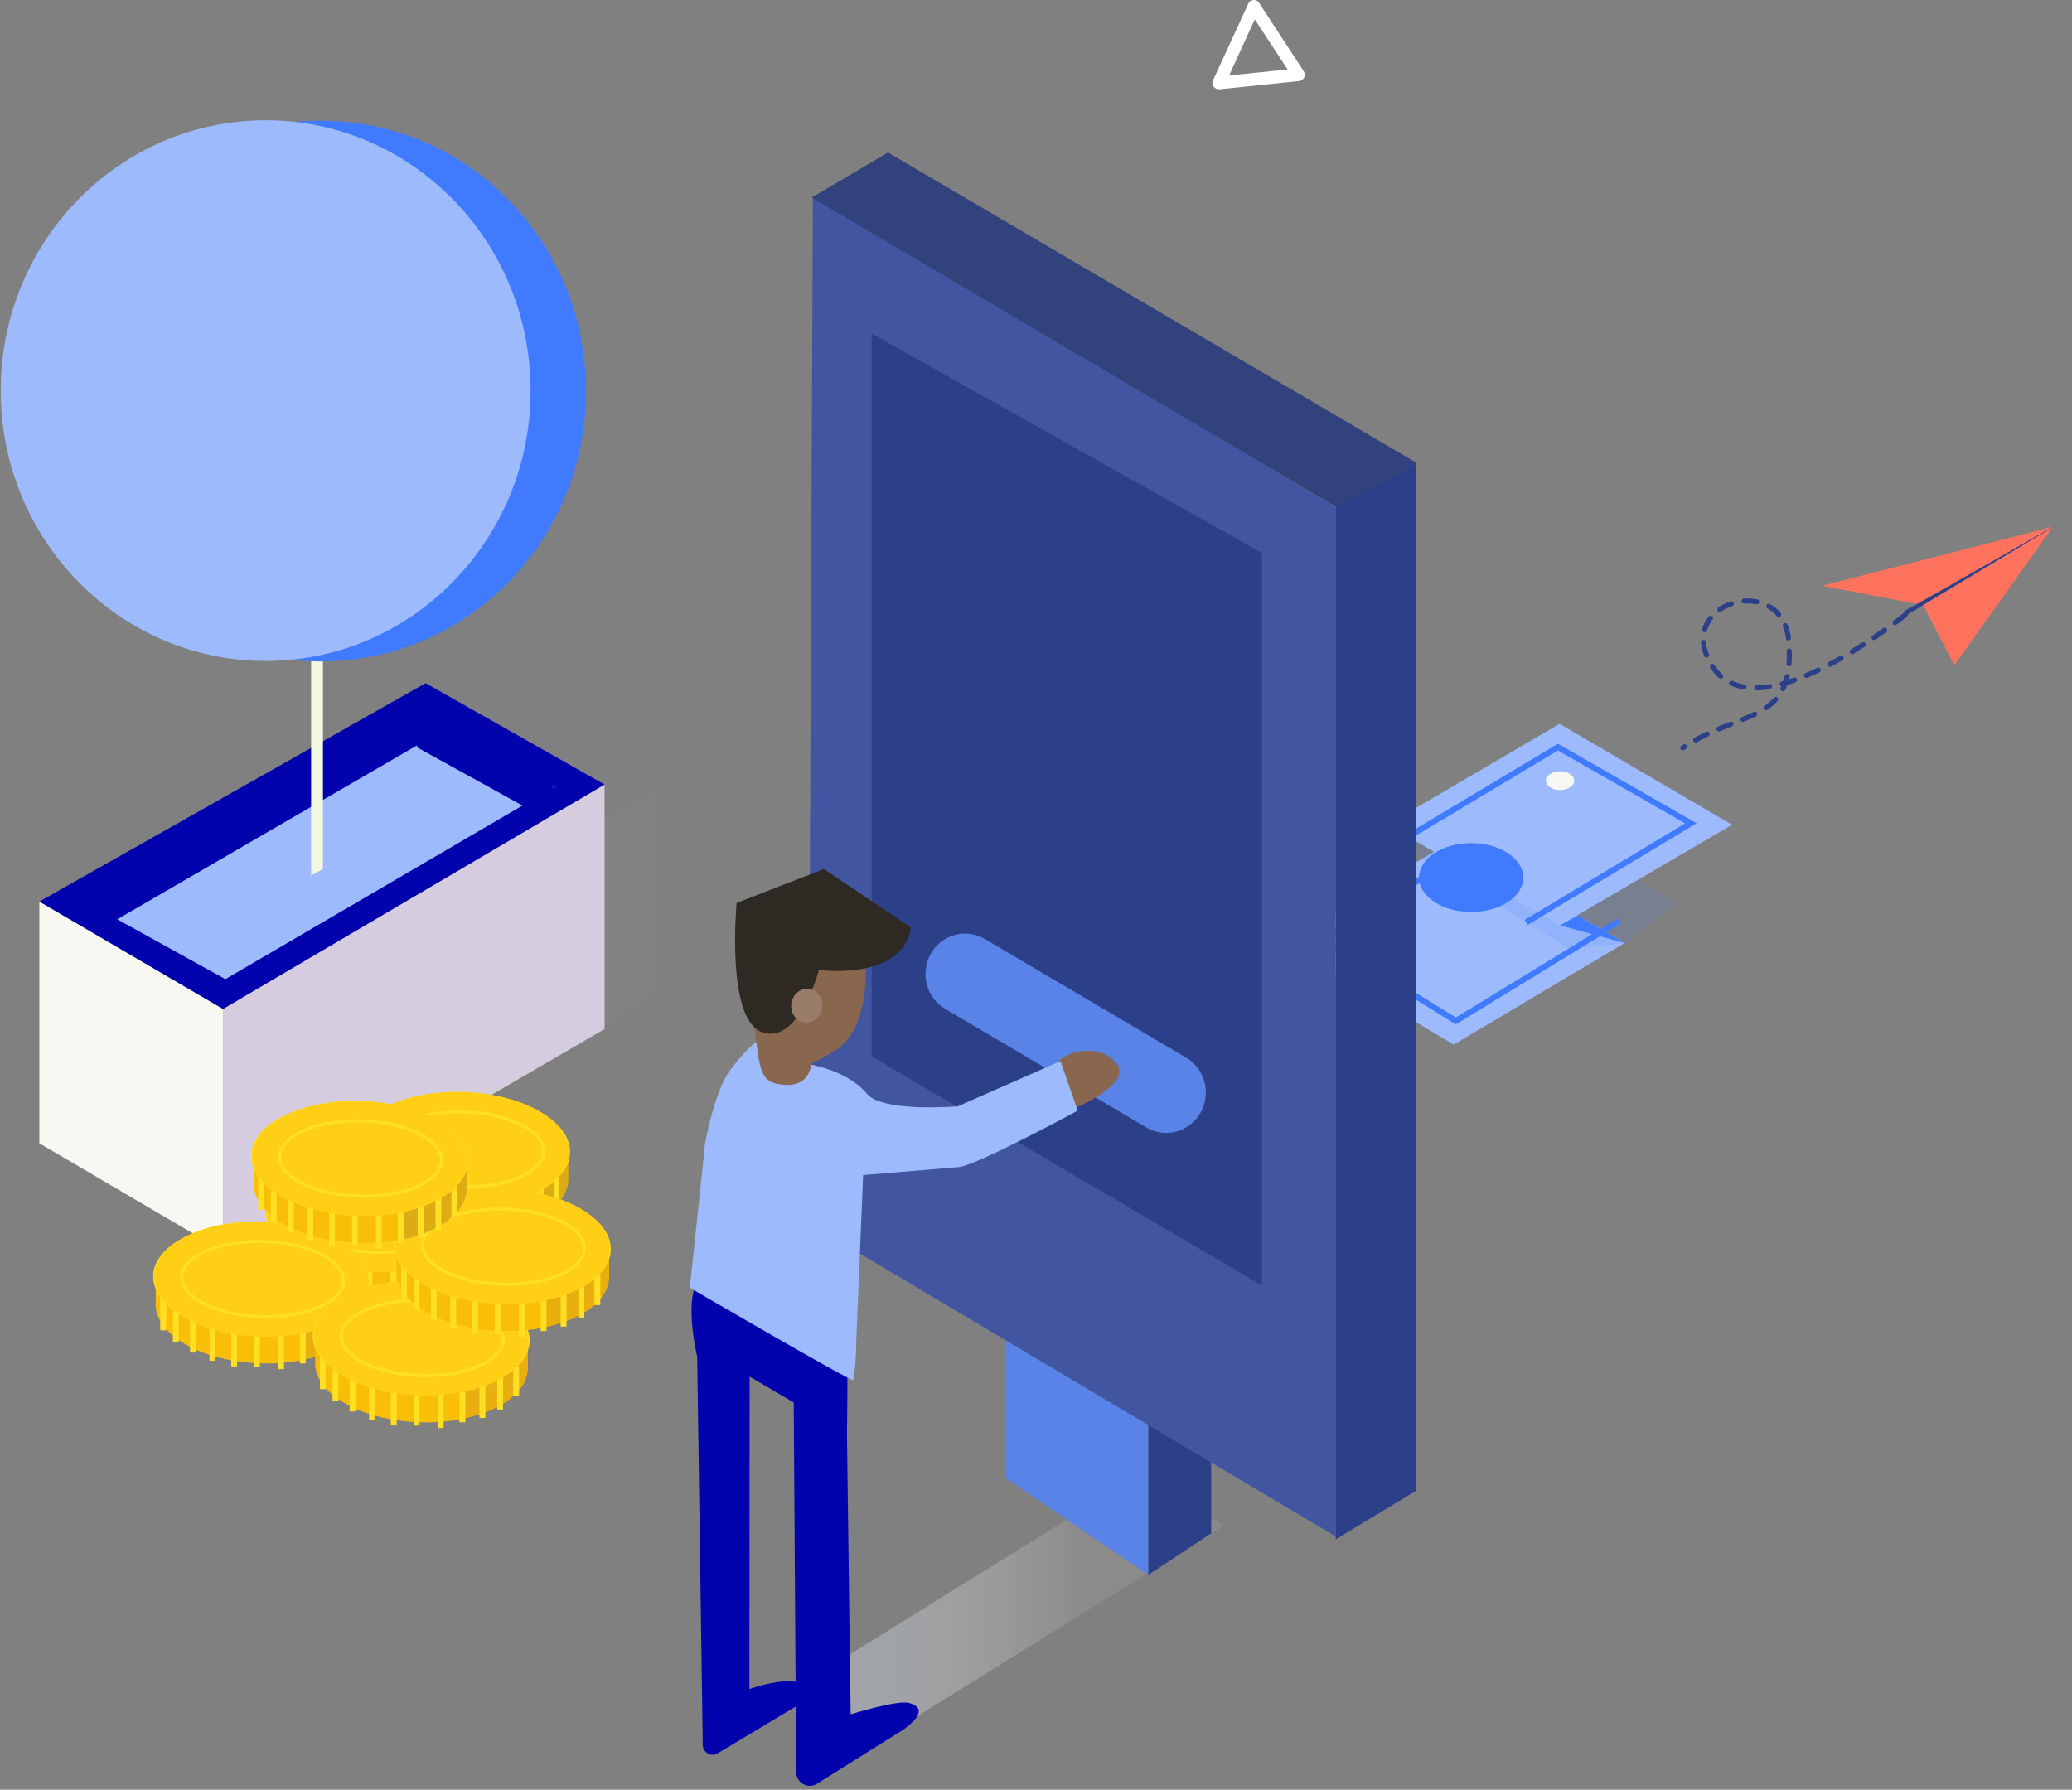 <svg width="191" height="165" viewBox="0 0 191 165" fill="none" xmlns="http://www.w3.org/2000/svg">
<rect x="0" y="0" width="191" height="165" fill="#808080" stroke="none"/>
<path opacity="0.4" d="M98.736 50.491C88.614 50.269 74.548 56.316 69.806 64.566C69.154 65.68 68.645 66.873 68.291 68.118L37.308 85.639L54.24 95.54L80.818 79.905C87.755 79.416 102.013 73.123 106.461 65.377C111.206 57.119 108.859 50.713 98.736 50.49V50.491Z" fill="url(#paint0_linear)"/>
<path d="M20.56 93.017L55.731 72.327V94.871L20.56 115.339V93.017Z" fill="#D5CDDF"/>
<path d="M3.626 105.402L20.558 115.339V93.017L3.627 83.115L3.626 105.402Z" fill="#F8F7F2"/>
<path d="M55.731 72.327L39.233 62.983L3.626 83.115L20.558 93.016L55.731 72.327Z" fill="#0303AD"/>
<path d="M7.914 83.153L39.451 65.875L51.225 72.475L20.776 90.272L7.914 83.153Z" fill="#9DBAFC"/>
<path d="M38.569 65.229L38.708 68.562L9.242 85.661L6.632 82.474L38.569 65.229Z" fill="#0303AD"/>
<path d="M49.123 74.797L38.445 68.9V64.896L52.124 71.236L49.123 74.797Z" fill="#0303AD"/>
<path d="M29.771 80.113L28.681 80.706V50.82H29.771V80.113Z" fill="#F4F8E3"/>
<path d="M29.602 60.976C43.09 60.976 54.024 49.817 54.024 36.053C54.024 22.288 43.09 11.13 29.602 11.13C16.114 11.13 5.18 22.288 5.18 36.053C5.18 49.817 16.114 60.976 29.602 60.976Z" fill="#407BFF"/>
<path d="M24.488 60.935C37.976 60.935 48.911 49.777 48.911 36.012C48.911 22.248 37.976 11.089 24.488 11.089C11 11.089 0.066 22.248 0.066 36.012C0.066 49.777 11 60.935 24.488 60.935Z" fill="#9DBAFC"/>
<path d="M24.698 111.698V111.63C24.709 111.375 24.754 111.122 24.83 110.878C24.892 110.678 24.973 110.484 25.073 110.3C25.241 109.988 25.447 109.699 25.688 109.442C25.996 109.114 26.34 108.824 26.713 108.577C27.032 108.36 27.366 108.168 27.713 108.001L27.835 107.945C27.916 107.906 27.996 107.867 28.078 107.83L28.229 107.767L28.457 107.672L28.625 107.609C28.698 107.581 28.772 107.553 28.848 107.526L29.026 107.466C29.086 107.446 29.173 107.415 29.249 107.392L29.437 107.336L29.661 107.268L29.858 107.217L30.083 107.157L30.285 107.111L30.512 107.059L30.721 107.016C30.798 107.002 30.872 106.986 30.95 106.973L31.162 106.935C31.24 106.923 31.317 106.908 31.395 106.897C31.472 106.887 31.539 106.876 31.611 106.865L31.846 106.833L32.065 106.808L32.301 106.782L32.522 106.762C32.602 106.762 32.681 106.747 32.761 106.742L32.984 106.727L33.224 106.714L33.448 106.705L33.69 106.697H34.632L34.877 106.708L35.106 106.717C35.19 106.717 35.271 106.728 35.354 106.734L35.581 106.75L35.827 106.773L36.054 106.794L36.298 106.822C36.373 106.832 36.45 106.839 36.524 106.851L36.766 106.885L36.989 106.919C37.07 106.931 37.15 106.945 37.231 106.96C37.311 106.975 37.378 106.984 37.452 107L37.689 107.048C37.768 107.063 37.835 107.075 37.908 107.091L38.144 107.147L38.356 107.196L38.59 107.258L38.798 107.313L39.029 107.382L39.231 107.442C39.309 107.467 39.385 107.492 39.462 107.52L39.656 107.584C39.732 107.61 39.809 107.64 39.887 107.668L40.069 107.737C40.149 107.767 40.228 107.801 40.306 107.833L40.473 107.901L40.736 108.019C40.779 108.039 40.824 108.058 40.867 108.08C40.989 108.137 41.11 108.199 41.23 108.261L41.245 108.269C42.005 108.651 42.694 109.163 43.284 109.781C43.681 110.199 43.985 110.7 44.173 111.249C44.281 111.574 44.33 111.916 44.319 112.258V114.749C44.319 114.94 44.299 115.131 44.26 115.318C44.03 116.402 43.168 117.441 41.664 118.267C41.549 118.329 41.432 118.39 41.312 118.448L41.201 118.5C41.117 118.54 41.032 118.581 40.939 118.619C40.893 118.64 40.845 118.658 40.797 118.679C40.718 118.713 40.641 118.745 40.562 118.776L40.399 118.838L40.171 118.924L39.997 118.981C39.923 119.007 39.846 119.034 39.768 119.059L39.586 119.113L39.357 119.18C39.294 119.198 39.226 119.215 39.166 119.231C39.105 119.247 39.013 119.272 38.936 119.291L38.737 119.338L38.506 119.39L38.302 119.432L38.067 119.477L37.86 119.514L37.624 119.552L37.411 119.583C37.332 119.595 37.253 119.607 37.173 119.615L36.957 119.641L36.717 119.668L36.499 119.687C36.419 119.695 36.337 119.701 36.258 119.707L36.037 119.721L35.794 119.735L35.572 119.744H34.387L34.141 119.735L33.911 119.725L33.665 119.707C33.59 119.707 33.513 119.703 33.438 119.692C33.355 119.692 33.275 119.679 33.193 119.67L32.964 119.649L32.72 119.62L32.494 119.593L32.252 119.558L32.029 119.524L31.788 119.483L31.568 119.444L31.328 119.396L31.113 119.352C31.032 119.334 30.953 119.314 30.873 119.296L30.663 119.246C30.583 119.227 30.504 119.205 30.426 119.184L30.22 119.129C30.141 119.108 30.063 119.084 29.984 119.06L29.787 119L29.55 118.923L29.363 118.86C29.283 118.831 29.204 118.8 29.126 118.771L28.949 118.706C28.864 118.673 28.784 118.639 28.701 118.605C28.65 118.583 28.597 118.564 28.546 118.54C28.457 118.502 28.369 118.462 28.282 118.419L28.159 118.364C28.032 118.303 27.906 118.24 27.782 118.173C26.184 117.333 25.204 116.282 24.854 115.193C24.773 114.948 24.725 114.693 24.71 114.436V111.696L24.698 111.698V111.698Z" fill="#F8BE09"/>
<g style="mix-blend-mode:multiply">
<path d="M29.944 116.515V119.506M36.268 117.161V120.283V117.161ZM34.056 117.269V120.055V117.269ZM31.946 116.983V120.032V116.983Z" stroke="#FFDF24" stroke-width="0.542"/>
</g>
<g style="mix-blend-mode:multiply">
<path d="M28.151 115.312V118.754V115.312ZM26.57 114.945V117.821V114.945ZM25.41 113.192V116.702V113.192Z" fill="#FFCF15"/>
</g>
<path opacity="0.15" d="M38.32 115.054C38.888 114.701 39.339 114.22 39.82 113.756C40.378 113.22 40.983 112.727 41.571 112.223C41.868 111.97 42.172 111.723 42.474 111.476C42.752 111.688 43.013 111.923 43.254 112.177H44.386V114.724C44.386 114.922 44.366 115.119 44.324 115.312C44.088 116.426 43.2 117.498 41.651 118.344C41.533 118.407 41.412 118.469 41.288 118.531L41.175 118.583C41.089 118.626 41.001 118.666 40.913 118.705L40.766 118.767C40.685 118.801 40.605 118.836 40.523 118.869L40.356 118.932C40.278 118.962 40.199 118.991 40.121 119.019C40.061 119.041 40.003 119.059 39.942 119.079C39.882 119.099 39.787 119.133 39.707 119.159L39.52 119.215L39.282 119.284L39.086 119.336L38.849 119.398L38.645 119.445L38.407 119.501L38.305 119.52V115.064C38.31 115.061 38.315 115.058 38.32 115.054Z" fill="#FFCF15"/>
<g style="mix-blend-mode:multiply">
<path d="M38.274 116.946V119.759V116.946ZM40.119 115.837V119.347V115.837ZM41.754 115.039V118.573V115.039ZM43.229 114.604V117.365V114.604Z" fill="#FFCF15"/>
</g>
<path d="M44.47 112.283C44.557 109.375 40.153 106.88 34.633 106.71C29.114 106.54 24.569 108.76 24.481 111.667C24.394 114.575 28.798 117.07 34.318 117.24C39.837 117.41 44.383 115.191 44.47 112.283Z" fill="#FFDF24"/>
<path d="M34.062 106.671C31.565 106.671 29.096 107.17 27.256 108.176C23.514 110.218 23.709 113.599 27.678 115.691C29.695 116.752 32.316 117.286 34.901 117.286C37.398 117.286 39.866 116.785 41.706 115.78C45.447 113.738 45.253 110.357 41.285 108.266C39.267 107.205 36.647 106.671 34.06 106.671H34.061H34.062Z" fill="#FFCF15"/>
<g style="mix-blend-mode:multiply">
<g style="mix-blend-mode:multiply">
<path d="M34.263 108.373V108.64C36.295 108.64 38.22 109.017 39.684 109.7C41.093 110.358 41.905 111.24 41.917 112.12C41.917 112.94 41.245 113.72 40.008 114.317C38.68 114.96 36.871 115.314 34.909 115.314C32.876 115.314 30.952 114.938 29.488 114.255C28.078 113.598 27.267 112.714 27.255 111.843C27.255 111.023 27.927 110.243 29.163 109.644C30.49 109.002 32.302 108.648 34.263 108.648V108.373ZM34.263 108.379C32.348 108.379 30.46 108.72 29.051 109.402C26.185 110.788 26.33 113.086 29.373 114.505C30.919 115.226 32.92 115.589 34.904 115.589C36.819 115.589 38.706 115.249 40.116 114.567C42.982 113.18 42.837 110.883 39.793 109.463C38.248 108.742 36.246 108.379 34.263 108.379Z" fill="#FFDF24"/>
</g>
<g style="mix-blend-mode:multiply">
<path d="M34.262 108.642C36.294 108.642 38.219 109.019 39.683 109.702C41.093 110.359 41.905 111.241 41.917 112.122C41.917 112.941 41.244 113.721 40.008 114.319C38.68 114.961 36.87 115.315 34.909 115.315C32.876 115.315 30.951 114.94 29.488 114.256C28.078 113.6 27.266 112.716 27.254 111.844C27.254 111.024 27.927 110.245 29.162 109.646C30.49 109.003 32.302 108.649 34.262 108.649V108.642ZM34.262 108.38C32.347 108.38 30.46 108.722 29.05 109.404C26.184 110.79 26.33 113.087 29.373 114.507C30.918 115.228 32.92 115.59 34.904 115.59C36.818 115.59 38.706 115.251 40.115 114.569C42.981 113.182 42.836 110.885 39.793 109.464C38.247 108.743 36.246 108.38 34.262 108.38Z" fill="#FFDF24"/>
</g>
</g>
<path d="M32.776 105.691V105.624C32.787 105.368 32.831 105.116 32.907 104.872C32.969 104.671 33.051 104.478 33.15 104.295C33.318 103.982 33.524 103.693 33.764 103.436C34.072 103.108 34.416 102.818 34.79 102.57C35.11 102.355 35.444 102.162 35.79 101.993L35.913 101.937L36.156 101.823L36.307 101.761L36.533 101.666L36.702 101.602C36.775 101.576 36.848 101.546 36.925 101.519L37.103 101.459L37.326 101.385L37.515 101.329L37.738 101.262L37.935 101.21L38.16 101.152L38.362 101.105C38.439 101.088 38.513 101.069 38.589 101.053L38.798 101.011L39.027 100.965L39.24 100.929L39.472 100.891L39.689 100.86C39.766 100.849 39.843 100.837 39.922 100.828L40.142 100.802L40.378 100.776L40.599 100.755L40.838 100.735L41.061 100.722L41.3 100.707L41.525 100.698L41.767 100.691H42.708L42.955 100.7C43.031 100.7 43.108 100.7 43.184 100.71L43.431 100.726L43.659 100.741L43.904 100.765L44.131 100.786L44.375 100.816L44.601 100.841L44.843 100.877L45.066 100.911L45.308 100.953L45.528 100.991C45.609 101.006 45.688 101.023 45.766 101.04L45.984 101.083L46.221 101.139L46.434 101.188L46.668 101.25C46.737 101.269 46.806 101.286 46.875 101.306L47.106 101.375L47.308 101.435C47.38 101.456 47.462 101.486 47.54 101.511L47.733 101.575L47.964 101.661L48.146 101.729C48.227 101.761 48.305 101.792 48.383 101.826C48.439 101.849 48.495 101.871 48.55 101.895C48.638 101.932 48.723 101.972 48.813 102.011L48.944 102.071C49.067 102.13 49.187 102.19 49.306 102.252L49.322 102.261C50.082 102.643 50.771 103.155 51.36 103.773C51.759 104.193 52.063 104.696 52.25 105.247C52.358 105.572 52.408 105.914 52.397 106.257V108.745C52.397 108.852 52.391 108.959 52.379 109.064C52.367 109.148 52.353 109.232 52.336 109.316C52.107 110.4 51.245 111.439 49.741 112.264C49.626 112.327 49.508 112.387 49.389 112.447L49.279 112.498L49.023 112.617L48.866 112.678L48.631 112.777C48.578 112.798 48.523 112.816 48.468 112.837C48.392 112.866 48.317 112.895 48.24 112.923L48.066 112.98C47.992 113.007 47.916 113.032 47.837 113.057C47.778 113.076 47.716 113.094 47.656 113.112L47.426 113.181L47.235 113.231L47.006 113.29C46.94 113.307 46.873 113.321 46.806 113.337C46.73 113.355 46.653 113.372 46.575 113.388L46.371 113.431L46.137 113.476C46.069 113.49 45.999 113.5 45.929 113.512L45.693 113.551L45.481 113.582L45.243 113.616L45.026 113.64L44.786 113.666C44.714 113.675 44.641 113.68 44.569 113.686L44.327 113.707L44.106 113.72L43.863 113.734L43.641 113.743L43.398 113.752H42.456C42.375 113.752 42.292 113.752 42.21 113.741L41.981 113.733L41.734 113.716L41.507 113.7L41.262 113.678L41.033 113.656L40.789 113.628L40.563 113.599L40.321 113.565L40.098 113.53L39.857 113.49L39.638 113.451C39.556 113.436 39.477 113.418 39.397 113.402C39.317 113.386 39.252 113.374 39.182 113.359L38.942 113.303L38.733 113.254L38.495 113.191L38.289 113.137L38.053 113.066C37.987 113.047 37.922 113.028 37.856 113.007C37.791 112.986 37.698 112.956 37.62 112.929L37.432 112.866C37.352 112.838 37.273 112.808 37.194 112.777C37.135 112.756 37.076 112.736 37.018 112.714L36.77 112.611L36.615 112.548L36.352 112.427L36.228 112.37C36.098 112.31 35.974 112.246 35.851 112.181C34.253 111.34 33.273 110.288 32.923 109.2C32.843 108.955 32.794 108.701 32.779 108.444V105.701L32.776 105.691Z" fill="#F9BE06"/>
<g style="mix-blend-mode:multiply">
<path d="M33.482 107.185V110.697M44.343 111.155V114.276V111.155ZM42.129 111.261V114.048V111.261ZM40.02 110.976V114.026V110.976ZM38.017 110.509V113.502V110.509ZM36.224 109.306V112.748V109.306ZM34.642 108.94V111.814V108.94Z" stroke="#FFDF24" stroke-width="0.542"/>
</g>
<path opacity="0.15" d="M46.392 109.047C46.959 108.695 47.411 108.215 47.892 107.752C48.45 107.215 49.055 106.72 49.643 106.217C49.94 105.963 50.245 105.717 50.546 105.47C50.761 105.633 50.965 105.809 51.158 105.997C51.216 106.051 51.27 106.109 51.324 106.166H52.457V108.712C52.457 108.909 52.437 109.106 52.395 109.299C52.159 110.416 51.27 111.486 49.722 112.331C49.603 112.396 49.483 112.466 49.359 112.519L49.246 112.573L48.983 112.695L48.836 112.756C48.756 112.791 48.676 112.825 48.593 112.857L48.427 112.92C48.349 112.95 48.271 112.98 48.191 113.008L48.013 113.067C47.935 113.095 47.858 113.121 47.778 113.146C47.697 113.172 47.646 113.184 47.589 113.203C47.511 113.228 47.433 113.251 47.353 113.272L47.156 113.325C47.091 113.342 47 113.368 46.92 113.387C46.84 113.406 46.789 113.418 46.715 113.435L46.477 113.488C46.445 113.497 46.409 113.502 46.376 113.508V109.058C46.382 109.055 46.387 109.051 46.392 109.047Z" fill="#2F4662"/>
<g style="mix-blend-mode:multiply">
<path d="M51.302 108.6V111.358M46.348 110.94V113.752V110.94ZM48.192 109.83V113.342V109.83ZM49.828 109.032V112.566V109.032Z" stroke="#FFDF24" stroke-width="0.542"/>
</g>
<path d="M52.545 106.278C52.632 103.37 48.228 100.875 42.709 100.705C37.189 100.535 32.644 102.755 32.557 105.662C32.47 108.57 36.874 111.065 42.394 111.235C47.913 111.405 52.458 109.186 52.545 106.278Z" fill="#FFDF24"/>
<path d="M42.134 100.664C39.638 100.664 37.169 101.165 35.328 102.17C31.588 104.212 31.782 107.593 35.75 109.684C37.768 110.746 40.388 111.279 42.975 111.279C45.471 111.279 47.938 110.779 49.779 109.774C53.52 107.732 53.325 104.351 49.357 102.259C47.34 101.197 44.719 100.664 42.133 100.664H42.134Z" fill="#FFCF15"/>
<g style="mix-blend-mode:multiply">
<g style="mix-blend-mode:multiply">
<path d="M42.335 102.367V102.634C44.367 102.634 46.293 103.011 47.756 103.695C49.166 104.352 49.978 105.234 49.989 106.107C49.989 106.927 49.317 107.707 48.081 108.304C46.753 108.948 44.943 109.302 42.981 109.302C40.949 109.302 39.025 108.925 37.56 108.242C36.151 107.585 35.34 106.703 35.327 105.822C35.327 105.004 36.001 104.223 37.235 103.625C38.563 102.983 40.375 102.628 42.335 102.628V102.36V102.366V102.367ZM42.335 102.36C40.42 102.36 38.533 102.7 37.123 103.383C34.257 104.769 34.403 107.066 37.446 108.487C38.991 109.208 40.993 109.57 42.976 109.57C44.892 109.57 46.786 109.23 48.188 108.547C51.055 107.161 50.909 104.864 47.866 103.445C46.32 102.723 44.319 102.359 42.335 102.359V102.36Z" fill="#FFDF24"/>
</g>
<g style="mix-blend-mode:multiply">
<path d="M42.335 102.634C44.367 102.634 46.293 103.011 47.756 103.695C49.166 104.352 49.978 105.234 49.989 106.107C49.989 106.927 49.317 107.707 48.081 108.304C46.753 108.948 44.943 109.302 42.981 109.302C40.949 109.302 39.025 108.925 37.56 108.242C36.151 107.585 35.34 106.703 35.327 105.822C35.327 105.004 36.001 104.223 37.235 103.625C38.563 102.983 40.375 102.628 42.335 102.628V102.635V102.634ZM42.335 102.36C40.42 102.36 38.533 102.7 37.123 103.383C34.257 104.769 34.403 107.066 37.446 108.487C38.991 109.208 40.993 109.57 42.976 109.57C44.892 109.57 46.786 109.23 48.188 108.547C51.055 107.161 50.909 104.864 47.866 103.445C46.32 102.723 44.319 102.359 42.335 102.359V102.36Z" fill="#FFDF24"/>
</g>
</g>
<path d="M14.339 117.637V117.57C14.35 117.314 14.395 117.062 14.471 116.818C14.533 116.617 14.614 116.423 14.714 116.238C14.881 115.927 15.088 115.638 15.329 115.38C15.637 115.053 15.981 114.763 16.354 114.515C16.674 114.3 17.008 114.108 17.354 113.94C17.394 113.92 17.435 113.902 17.476 113.883C17.557 113.845 17.637 113.805 17.72 113.77L17.87 113.707C17.946 113.674 18.02 113.642 18.098 113.612L18.266 113.548L18.487 113.466C18.547 113.444 18.607 113.425 18.668 113.405L18.89 113.33L19.079 113.274L19.303 113.208C19.366 113.189 19.433 113.174 19.498 113.156L19.723 113.096L19.927 113.05L20.154 112.998L20.361 112.956C20.437 112.941 20.514 112.925 20.591 112.912L20.803 112.874L21.035 112.835L21.251 112.804L21.485 112.772L21.706 112.746C21.784 112.737 21.862 112.728 21.941 112.721L22.163 112.702L22.401 112.681L22.625 112.666L22.865 112.653L23.089 112.645L23.331 112.636H24.273L24.519 112.646L24.748 112.657L24.994 112.673C25.07 112.673 25.146 112.682 25.222 112.69L25.468 112.711L25.695 112.733C25.776 112.742 25.858 112.752 25.938 112.762L26.166 112.789L26.407 112.824L26.631 112.858C26.712 112.87 26.79 112.884 26.871 112.9C26.951 112.914 27.02 112.924 27.093 112.938C27.167 112.953 27.252 112.969 27.331 112.987C27.41 113.004 27.477 113.015 27.547 113.031L27.785 113.086L27.997 113.136L28.231 113.197L28.439 113.252C28.517 113.274 28.592 113.298 28.67 113.321L28.872 113.381L29.104 113.457L29.297 113.523C29.374 113.549 29.45 113.579 29.528 113.608C29.605 113.635 29.65 113.652 29.711 113.676L29.948 113.772L30.114 113.841C30.202 113.878 30.287 113.919 30.377 113.958C30.421 113.979 30.466 113.997 30.508 114.019C30.629 114.077 30.751 114.137 30.871 114.199L30.887 114.208C31.646 114.59 32.336 115.101 32.925 115.72C33.323 116.14 33.626 116.644 33.815 117.194C33.923 117.525 33.973 117.872 33.962 118.22V120.693C33.962 120.799 33.955 120.906 33.943 121.012C33.933 121.097 33.917 121.18 33.9 121.263C33.671 122.347 32.809 123.388 31.305 124.212C31.19 124.275 31.073 124.335 30.953 124.394L30.843 124.446C30.758 124.487 30.674 124.527 30.587 124.564C30.541 124.586 30.493 124.605 30.445 124.625C30.366 124.658 30.289 124.692 30.208 124.723C30.157 124.744 30.101 124.764 30.047 124.784C29.971 124.812 29.896 124.842 29.819 124.868C29.762 124.89 29.703 124.907 29.645 124.928C29.569 124.954 29.493 124.98 29.416 125.004L29.234 125.059L29.005 125.126C28.941 125.145 28.874 125.16 28.812 125.178L28.583 125.238L28.376 125.278L28.146 125.331L27.941 125.372L27.707 125.418L27.5 125.452L27.263 125.493L27.051 125.524C26.972 125.535 26.893 125.547 26.813 125.557L26.598 125.583L26.357 125.608L26.139 125.627L25.897 125.647L25.676 125.662L25.433 125.676C25.36 125.676 25.286 125.676 25.212 125.684L24.969 125.692H24.027L23.779 125.68L23.549 125.669C23.466 125.669 23.384 125.658 23.303 125.653L23.074 125.636L22.829 125.615L22.602 125.593L22.358 125.564C22.282 125.555 22.207 125.547 22.132 125.536L21.89 125.502L21.665 125.469L21.425 125.426C21.351 125.414 21.277 125.401 21.204 125.387C21.131 125.372 21.044 125.357 20.965 125.339C20.886 125.322 20.821 125.311 20.75 125.296L20.511 125.24L20.299 125.191L20.063 125.129L19.858 125.073L19.621 125.005L19.424 124.944L19.188 124.867L19 124.805C18.92 124.776 18.841 124.745 18.763 124.716L18.586 124.651C18.502 124.618 18.421 124.583 18.338 124.55L18.183 124.485C18.095 124.447 18.007 124.407 17.92 124.364L17.797 124.309C17.669 124.248 17.543 124.185 17.418 124.118C15.822 123.278 14.841 122.225 14.489 121.138C14.41 120.893 14.362 120.638 14.348 120.381C14.347 120.354 14.347 120.328 14.348 120.301V117.637H14.339Z" fill="#F9BE06"/>
<g style="mix-blend-mode:multiply">
<path d="M15.046 119.135V122.645M25.907 123.103V126.225V123.103ZM23.692 123.211V125.997V123.211ZM21.584 122.925V125.975V122.925ZM19.58 122.457V125.449V122.457ZM17.787 121.254V124.697V121.254ZM16.206 120.888V123.763V120.888Z" stroke="#FFDF24" stroke-width="0.542"/>
</g>
<path opacity="0.1" d="M27.954 120.996C28.523 120.643 28.974 120.162 29.455 119.699C30.013 119.162 30.618 118.668 31.206 118.166C31.503 117.911 31.806 117.666 32.109 117.419C32.324 117.581 32.528 117.756 32.722 117.944C32.779 118 32.834 118.056 32.887 118.115H34.023V120.661C34.024 120.858 34.003 121.054 33.962 121.247C33.725 122.364 32.837 123.435 31.288 124.281C31.17 124.345 31.05 124.406 30.927 124.467L30.813 124.521C30.725 124.562 30.639 124.604 30.55 124.642L30.404 124.704L30.161 124.806L29.993 124.869L29.758 124.956C29.699 124.977 29.639 124.996 29.58 125.016C29.52 125.037 29.424 125.07 29.345 125.094L29.155 125.152L28.92 125.221L28.723 125.274L28.487 125.336L28.282 125.382L28.045 125.437L27.942 125.457V121C27.946 120.999 27.95 120.998 27.954 120.996Z" fill="#462D64"/>
<g style="mix-blend-mode:multiply">
<path d="M32.865 120.547V123.305M27.91 122.887V125.7V122.887ZM29.755 121.779V125.29V121.779ZM31.39 120.979V124.514V120.979Z" stroke="#FFDF24" stroke-width="0.542"/>
</g>
<path d="M34.107 118.227C34.194 115.319 29.791 112.824 24.271 112.654C18.751 112.484 14.206 114.703 14.119 117.611C14.032 120.519 18.436 123.014 23.956 123.184C29.475 123.354 34.02 121.135 34.107 118.227Z" fill="#FFDF24"/>
<path d="M23.695 112.613C21.199 112.613 18.731 113.112 16.891 114.118C13.15 116.16 13.344 119.542 17.313 121.633C19.331 122.694 21.951 123.227 24.537 123.227C27.033 123.227 29.501 122.727 31.341 121.721C35.082 119.68 34.888 116.299 30.92 114.215C28.902 113.151 26.282 112.62 23.695 112.62V112.613Z" fill="#FFCF15"/>
<g style="mix-blend-mode:multiply">
<g style="mix-blend-mode:multiply">
<path d="M23.898 114.315V114.584C25.93 114.584 27.855 114.96 29.319 115.643C30.728 116.301 31.54 117.183 31.545 118.063C31.552 118.882 30.874 119.663 29.638 120.26C28.31 120.902 26.499 121.256 24.537 121.256C22.505 121.256 20.581 120.881 19.118 120.197C17.708 119.539 16.897 118.657 16.885 117.776C16.885 116.959 17.557 116.178 18.792 115.58C20.12 114.937 21.931 114.584 23.893 114.584V114.315H23.898ZM23.893 114.315C21.978 114.315 20.083 114.656 18.681 115.339C15.815 116.724 15.96 119.022 19.003 120.441C20.549 121.162 22.55 121.524 24.532 121.524C26.449 121.524 28.341 121.186 29.746 120.503C32.611 119.116 32.466 116.819 29.423 115.399C27.877 114.677 25.869 114.315 23.893 114.315Z" fill="#FFDF24"/>
</g>
<g style="mix-blend-mode:multiply">
<path d="M23.898 114.584C25.93 114.584 27.855 114.96 29.319 115.643C30.728 116.301 31.54 117.183 31.545 118.063C31.552 118.882 30.874 119.663 29.638 120.26C28.31 120.902 26.499 121.256 24.537 121.256C22.505 121.256 20.581 120.881 19.118 120.197C17.708 119.539 16.897 118.657 16.885 117.776C16.885 116.959 17.557 116.178 18.792 115.58C20.12 114.937 21.931 114.584 23.893 114.584H23.898ZM23.893 114.315C21.978 114.315 20.083 114.656 18.681 115.339C15.815 116.724 15.96 119.022 19.003 120.441C20.549 121.162 22.55 121.524 24.532 121.524C26.449 121.524 28.341 121.186 29.746 120.503C32.611 119.116 32.466 116.819 29.423 115.399C27.877 114.677 25.869 114.315 23.893 114.315Z" fill="#FFDF24"/>
</g>
</g>
<path d="M29.052 123.067V123C29.062 122.744 29.107 122.492 29.184 122.248C29.246 122.048 29.327 121.855 29.427 121.671C29.594 121.358 29.8 121.07 30.041 120.812C30.35 120.485 30.693 120.195 31.066 119.947C31.387 119.732 31.721 119.539 32.067 119.37L32.189 119.314L32.432 119.2L32.583 119.137C32.658 119.106 32.733 119.072 32.81 119.042L32.974 118.978L33.195 118.894L33.375 118.834L33.597 118.761C33.659 118.74 33.728 118.723 33.785 118.704L34.009 118.637L34.205 118.586L34.43 118.527C34.497 118.51 34.561 118.494 34.634 118.48C34.706 118.465 34.785 118.444 34.86 118.428L35.068 118.386L35.298 118.341L35.511 118.305L35.742 118.265L35.959 118.235L36.193 118.202L36.413 118.177L36.649 118.151L36.87 118.13L37.108 118.11L37.333 118.096L37.572 118.082L37.797 118.073L38.038 118.066H38.98L39.226 118.075C39.302 118.075 39.379 118.075 39.455 118.086L39.701 118.101L39.93 118.117L40.176 118.139L40.403 118.161L40.645 118.19L40.871 118.217L41.114 118.251L41.338 118.286L41.578 118.327L41.799 118.366C41.879 118.381 41.959 118.398 42.038 118.414L42.255 118.458L42.492 118.513L42.704 118.563L42.939 118.624L43.146 118.681C43.224 118.703 43.3 118.727 43.378 118.75C43.455 118.773 43.509 118.788 43.58 118.811C43.651 118.831 43.733 118.86 43.811 118.886L44.004 118.951L44.236 119.037L44.418 119.103L44.654 119.202C44.71 119.224 44.767 119.245 44.822 119.27L45.084 119.386L45.216 119.446C45.338 119.506 45.459 119.566 45.577 119.627L45.593 119.636C46.353 120.019 47.042 120.53 47.632 121.147C48.029 121.568 48.333 122.071 48.521 122.622C48.63 122.947 48.679 123.289 48.667 123.632V126.121C48.666 126.227 48.66 126.334 48.649 126.44C48.638 126.524 48.624 126.607 48.606 126.69C48.377 127.775 47.515 128.814 46.011 129.64C45.896 129.703 45.779 129.763 45.659 129.821L45.548 129.873C45.464 129.913 45.38 129.953 45.293 129.992L45.151 130.051C45.072 130.085 44.995 130.118 44.914 130.15C44.862 130.172 44.807 130.19 44.753 130.211C44.676 130.24 44.602 130.269 44.525 130.297L44.351 130.354C44.216 130.402 44.079 130.446 43.94 130.486C43.879 130.503 43.787 130.532 43.711 130.554L43.518 130.605L43.289 130.664C43.224 130.681 43.158 130.694 43.09 130.71C43.022 130.727 42.937 130.747 42.861 130.762L42.656 130.804L42.421 130.85C42.353 130.864 42.29 130.874 42.214 130.886L41.978 130.925L41.765 130.956L41.527 130.989L41.311 131.014L41.071 131.039C40.999 131.048 40.925 131.053 40.853 131.06L40.612 131.081L40.391 131.094L40.148 131.108L39.925 131.117L39.682 131.125H38.74C38.658 131.125 38.576 131.125 38.494 131.116L38.264 131.106L38.018 131.09L37.789 131.073L37.544 131.051L37.318 131.029L37.073 131.002L36.847 130.973L36.605 130.939L36.381 130.904L36.141 130.864L35.92 130.824L35.68 130.776L35.464 130.732L35.226 130.677L35.015 130.628L34.779 130.564L34.573 130.511L34.337 130.44C34.271 130.421 34.206 130.402 34.14 130.38L33.903 130.303L33.717 130.24C33.636 130.212 33.557 130.181 33.477 130.151C33.419 130.13 33.36 130.11 33.302 130.087L33.054 129.985L32.899 129.922L32.63 129.8L32.507 129.744C32.378 129.682 32.253 129.619 32.129 129.554C30.532 128.713 29.551 127.662 29.199 126.574C29.12 126.329 29.072 126.075 29.056 125.818V123.075L29.051 123.067L29.052 123.067Z" fill="#F9BE06"/>
<g style="mix-blend-mode:multiply">
<path d="M29.761 124.562V128.074M40.62 128.531V131.653V128.531ZM38.406 128.639V131.425V128.639ZM36.298 128.353V131.402V128.353ZM34.295 127.886V130.878V127.886ZM32.502 126.684V130.125V126.684ZM30.921 126.317V129.19V126.317Z" stroke="#FFDF24" stroke-width="0.542"/>
</g>
<path opacity="0.1" d="M42.668 126.423C43.237 126.071 43.688 125.591 44.169 125.128C44.726 124.591 45.331 124.097 45.92 123.593C46.217 123.339 46.52 123.093 46.823 122.846C47.037 123.009 47.242 123.185 47.435 123.372C47.493 123.427 47.547 123.485 47.599 123.542H48.736V126.088C48.736 126.198 48.73 126.308 48.718 126.417C48.707 126.503 48.692 126.589 48.675 126.675C48.438 127.792 47.549 128.862 46.001 129.708C45.883 129.772 45.762 129.842 45.639 129.895C45.602 129.914 45.562 129.93 45.526 129.947C45.438 129.989 45.351 130.031 45.263 130.071C45.216 130.093 45.166 130.111 45.117 130.132C45.036 130.167 44.956 130.201 44.874 130.233L44.707 130.296C44.628 130.325 44.551 130.356 44.472 130.385L44.294 130.443L44.059 130.522C43.997 130.543 43.927 130.56 43.869 130.579C43.791 130.604 43.713 130.627 43.634 130.648L43.437 130.701C43.359 130.723 43.28 130.743 43.201 130.763L42.995 130.811L42.758 130.864L42.656 130.884V126.431C42.66 126.429 42.664 126.426 42.668 126.423Z" fill="#462D64"/>
<g style="mix-blend-mode:multiply">
<path d="M47.579 125.977V128.734M42.623 128.317V131.129V128.317ZM44.469 127.206V130.718V127.206ZM46.102 126.409V129.942V126.409Z" stroke="#FFDF24" stroke-width="0.542"/>
</g>
<path d="M48.822 123.654C48.909 120.746 44.505 118.251 38.985 118.081C33.466 117.911 28.921 120.131 28.833 123.038C28.746 125.946 33.15 128.441 38.67 128.611C44.19 128.781 48.735 126.562 48.822 123.654Z" fill="#FFDF24"/>
<path d="M38.409 118.039C35.913 118.039 33.445 118.54 31.605 119.544C27.864 121.586 28.058 124.968 32.026 127.059C34.044 128.121 36.664 128.654 39.244 128.654C41.74 128.654 44.21 128.155 46.05 127.149C49.79 125.107 49.597 121.725 45.628 119.634C43.613 118.574 40.986 118.039 38.409 118.039Z" fill="#FFCF15"/>
<g style="mix-blend-mode:multiply">
<g style="mix-blend-mode:multiply">
<path d="M38.611 119.743V120.011C40.643 120.011 42.568 120.388 44.032 121.071C45.441 121.728 46.253 122.61 46.258 123.491C46.265 124.31 45.588 125.09 44.351 125.688C43.023 126.331 41.212 126.685 39.25 126.685C37.218 126.685 35.294 126.309 33.831 125.626C32.422 124.968 31.61 124.086 31.598 123.205C31.598 122.387 32.269 121.606 33.505 121.009C34.833 120.366 36.644 120.011 38.606 120.011V119.743H38.611ZM38.606 119.743C36.69 119.743 34.803 120.084 33.392 120.766C30.527 122.153 30.673 124.449 33.715 125.87C35.261 126.591 37.269 126.953 39.245 126.953C41.162 126.953 43.055 126.613 44.459 125.931C47.323 124.543 47.179 122.247 44.136 120.827C42.589 120.106 40.589 119.743 38.606 119.743Z" fill="#FFDF24"/>
</g>
<g style="mix-blend-mode:multiply">
<path d="M38.611 120.011C40.643 120.011 42.568 120.388 44.032 121.071C45.441 121.728 46.253 122.61 46.258 123.491C46.265 124.31 45.588 125.09 44.351 125.688C43.023 126.331 41.212 126.685 39.25 126.685C37.218 126.685 35.294 126.309 33.831 125.626C32.422 124.968 31.61 124.086 31.598 123.205C31.598 122.387 32.269 121.606 33.505 121.009C34.833 120.366 36.644 120.011 38.606 120.011H38.611ZM38.606 119.743C36.69 119.743 34.803 120.084 33.392 120.766C30.527 122.153 30.673 124.449 33.715 125.87C35.261 126.591 37.269 126.953 39.245 126.953C41.162 126.953 43.055 126.613 44.459 125.931C47.323 124.543 47.179 122.247 44.136 120.827C42.589 120.106 40.589 119.743 38.606 119.743Z" fill="#FFDF24"/>
</g>
</g>
<path d="M36.539 114.653V114.586C36.549 114.331 36.593 114.078 36.671 113.834C36.733 113.634 36.814 113.439 36.913 113.255C37.081 112.943 37.288 112.656 37.529 112.399C37.837 112.071 38.181 111.78 38.554 111.533C38.874 111.317 39.208 111.124 39.553 110.956L39.676 110.9C39.757 110.861 39.837 110.822 39.92 110.786L40.07 110.723C40.146 110.69 40.221 110.659 40.299 110.628L40.465 110.565C40.54 110.536 40.612 110.509 40.689 110.482C40.765 110.454 40.808 110.441 40.867 110.422C40.927 110.401 41.014 110.37 41.09 110.348C41.167 110.324 41.222 110.31 41.278 110.292L41.502 110.224L41.699 110.173C41.773 110.153 41.847 110.131 41.923 110.114C42 110.097 42.054 110.082 42.126 110.066L42.352 110.015L42.561 109.972L42.791 109.928L43.005 109.89L43.235 109.853C43.306 109.841 43.38 109.832 43.452 109.82L43.686 109.789L43.905 109.763L44.142 109.737L44.364 109.718C44.439 109.711 44.521 109.702 44.602 109.697L44.825 109.684L45.065 109.669L45.289 109.661L45.53 109.652H46.472C46.555 109.652 46.636 109.652 46.719 109.663L46.948 109.671L47.194 109.689L47.422 109.704L47.668 109.727L47.895 109.748L48.138 109.777C48.214 109.785 48.29 109.794 48.365 109.805L48.606 109.839L48.831 109.873L49.072 109.914L49.292 109.953L49.53 110.001C49.608 110.019 49.675 110.03 49.748 110.046L49.984 110.101L50.197 110.15L50.431 110.212L50.638 110.267L50.869 110.336L51.072 110.397C51.143 110.418 51.227 110.448 51.303 110.474C51.38 110.499 51.435 110.515 51.496 110.538L51.728 110.622L51.911 110.691L52.148 110.787L52.314 110.856L52.576 110.974C52.618 110.994 52.664 111.013 52.708 111.034C52.831 111.092 52.951 111.153 53.07 111.215L53.086 111.224C53.845 111.605 54.535 112.117 55.123 112.735C55.523 113.155 55.827 113.657 56.015 114.209C56.123 114.534 56.172 114.876 56.161 115.219V117.708C56.16 117.899 56.139 118.09 56.1 118.277C55.871 119.361 55.009 120.401 53.505 121.227C53.389 121.289 53.272 121.35 53.153 121.409L53.042 121.46C52.958 121.5 52.874 121.54 52.788 121.579L52.644 121.638C52.566 121.672 52.488 121.705 52.409 121.736L52.247 121.798L52.017 121.884L51.844 121.941L51.617 122.018L51.433 122.073L51.204 122.142L51.013 122.191C50.936 122.212 50.86 122.232 50.783 122.251L50.585 122.297C50.508 122.315 50.431 122.334 50.354 122.35L50.148 122.391L49.916 122.437L49.707 122.473L49.471 122.512L49.259 122.543C49.179 122.554 49.1 122.566 49.02 122.576L48.805 122.602L48.565 122.627L48.346 122.646L48.105 122.668L47.884 122.681C47.804 122.681 47.722 122.692 47.641 122.695L47.419 122.703H46.234L45.988 122.695L45.759 122.684L45.515 122.669L45.285 122.653L45.04 122.63L44.812 122.608L44.569 122.579L44.341 122.553L44.1 122.518L43.877 122.483L43.635 122.442L43.416 122.403L43.175 122.355L42.959 122.311C42.88 122.294 42.801 122.273 42.721 122.255L42.51 122.205C42.431 122.186 42.351 122.165 42.273 122.143L42.069 122.089C41.99 122.067 41.911 122.044 41.833 122.019L41.636 121.96L41.399 121.882L41.212 121.819C41.13 121.791 41.051 121.76 40.972 121.731L40.796 121.666L40.548 121.564C40.497 121.543 40.444 121.523 40.392 121.5C40.304 121.462 40.217 121.421 40.13 121.378L40.007 121.323C39.879 121.263 39.753 121.2 39.628 121.134C38.032 120.292 37.053 119.241 36.7 118.153C36.62 117.908 36.572 117.653 36.558 117.395V114.654L36.539 114.653Z" fill="#F9BE06"/>
<g style="mix-blend-mode:multiply">
<path d="M37.246 116.148V119.659M48.107 120.117V123.239V120.117ZM45.893 120.223V123.011V120.223ZM43.784 119.939V122.988V119.939ZM41.781 119.471V122.464V119.471ZM39.987 118.268V121.71V118.268ZM38.406 117.902V120.776V117.902Z" stroke="#FFDF24" stroke-width="0.542"/>
</g>
<path opacity="0.1" d="M50.156 118.009C50.725 117.656 51.176 117.175 51.656 116.713C52.214 116.177 52.819 115.683 53.408 115.178C53.703 114.925 54.008 114.68 54.311 114.432C54.525 114.594 54.73 114.77 54.924 114.957C54.98 115.013 55.034 115.071 55.088 115.127H56.224V117.674C56.223 117.872 56.202 118.068 56.162 118.262C55.924 119.376 55.037 120.448 53.488 121.294C53.37 121.358 53.249 121.427 53.127 121.481L53.012 121.533C52.926 121.575 52.839 121.617 52.75 121.655L52.603 121.717C52.522 121.752 52.442 121.786 52.36 121.819L52.193 121.882C52.115 121.912 52.036 121.941 51.958 121.969C51.9 121.99 51.84 122.009 51.78 122.029L51.544 122.108L51.356 122.164L51.121 122.234L50.922 122.287L50.686 122.349L50.482 122.395L50.244 122.45L50.142 122.47V118.013C50.147 118.012 50.151 118.011 50.156 118.009Z" fill="#462D64"/>
<g style="mix-blend-mode:multiply">
<path d="M55.067 117.56V120.32M50.111 119.901V122.715V119.901ZM51.955 118.792V122.303V118.792ZM53.591 117.995V121.529V117.995Z" stroke="#FFDF24" stroke-width="0.542"/>
</g>
<path d="M56.307 115.24C56.395 112.332 51.991 109.837 46.471 109.667C40.952 109.497 36.406 111.716 36.319 114.624C36.232 117.532 40.636 120.027 46.156 120.197C51.675 120.367 56.22 118.148 56.307 115.24Z" fill="#FFDF24"/>
<path d="M45.897 109.626C43.4 109.626 40.931 110.126 39.091 111.131C35.35 113.172 35.544 116.555 39.513 118.646C41.53 119.708 44.151 120.241 46.737 120.241C49.234 120.241 51.701 119.74 53.542 118.736C57.282 116.695 57.089 113.312 53.119 111.221C51.102 110.159 48.483 109.626 45.895 109.626H45.897Z" fill="#FFCF15"/>
<g style="mix-blend-mode:multiply">
<g style="mix-blend-mode:multiply">
<path d="M46.097 111.329V111.597C48.13 111.597 50.054 111.974 51.518 112.656C52.927 113.314 53.738 114.196 53.751 115.076C53.751 115.896 53.078 116.676 51.843 117.273C50.515 117.917 48.704 118.271 46.743 118.271C44.711 118.271 42.785 117.894 41.322 117.211C39.912 116.554 39.1 115.672 39.089 114.797C39.089 113.979 39.761 113.199 40.998 112.601C42.324 111.957 44.135 111.603 46.097 111.603V111.329ZM46.097 111.336C44.181 111.336 42.293 111.676 40.885 112.358C38.018 113.745 38.164 116.042 41.207 117.462C42.753 118.183 44.754 118.546 46.737 118.546C48.653 118.546 50.546 118.205 51.95 117.523C54.816 116.136 54.67 113.84 51.626 112.418C50.081 111.697 48.079 111.336 46.097 111.336Z" fill="#FFDF24"/>
</g>
<g style="mix-blend-mode:multiply">
<path d="M46.096 111.597C48.129 111.597 50.053 111.975 51.517 112.657C52.927 113.315 53.738 114.197 53.75 115.077C53.75 115.897 53.077 116.677 51.842 117.274C50.514 117.916 48.703 118.272 46.742 118.272C44.71 118.272 42.785 117.895 41.321 117.212C39.912 116.555 39.1 115.673 39.088 114.798C39.088 113.98 39.761 113.2 40.997 112.602C42.323 111.958 44.135 111.604 46.096 111.604V111.597ZM46.096 111.336C44.181 111.336 42.293 111.677 40.884 112.359C38.017 113.746 38.163 116.043 41.207 117.463C42.752 118.183 44.754 118.547 46.736 118.547C48.652 118.547 50.546 118.206 51.949 117.524C54.815 116.137 54.669 113.84 51.626 112.419C50.08 111.698 48.079 111.336 46.096 111.336Z" fill="#FFDF24"/>
</g>
</g>
<path d="M23.364 106.523V106.456C23.374 106.201 23.419 105.948 23.496 105.704C23.558 105.504 23.639 105.31 23.739 105.127C23.906 104.814 24.112 104.526 24.354 104.269C24.662 103.942 25.005 103.65 25.378 103.402C25.58 103.266 25.795 103.134 26.027 103.009C26.143 102.946 26.259 102.886 26.379 102.826L26.501 102.77L26.744 102.656L26.895 102.593C26.97 102.561 27.044 102.529 27.123 102.498L27.291 102.435L27.512 102.351L27.692 102.291L27.915 102.218C27.976 102.197 28.046 102.18 28.102 102.161L28.327 102.094L28.522 102.043L28.747 101.985C28.815 101.967 28.879 101.952 28.951 101.937C29.023 101.923 29.102 101.901 29.178 101.885L29.386 101.843L29.615 101.798L29.828 101.761L30.06 101.723C30.132 101.711 30.204 101.701 30.276 101.693L30.51 101.658L30.731 101.633L30.966 101.607C31.04 101.599 31.114 101.594 31.188 101.587L31.425 101.568L31.65 101.554L31.889 101.539L32.114 101.531L32.356 101.523H33.297C33.379 101.523 33.462 101.523 33.543 101.532L33.772 101.542L34.019 101.558L34.248 101.575L34.492 101.597L34.72 101.618L34.963 101.647L35.19 101.674L35.431 101.709L35.655 101.743L35.895 101.785L36.116 101.823C36.197 101.838 36.276 101.855 36.355 101.872C36.434 101.888 36.501 101.9 36.572 101.916L36.81 101.971L37.022 102.021L37.256 102.082C37.324 102.101 37.396 102.118 37.464 102.139L37.695 102.208C37.772 102.23 37.826 102.246 37.897 102.268C37.968 102.289 38.05 102.318 38.128 102.344L38.322 102.408C38.398 102.434 38.475 102.464 38.553 102.494L38.736 102.561L38.972 102.659C39.027 102.681 39.084 102.702 39.139 102.727C39.226 102.765 39.312 102.805 39.402 102.843L39.533 102.904C39.655 102.963 39.776 103.023 39.894 103.085L39.911 103.093C40.67 103.476 41.36 103.987 41.95 104.605C42.348 105.025 42.651 105.528 42.839 106.08C42.946 106.404 42.996 106.746 42.985 107.089V109.578C42.984 109.685 42.977 109.791 42.966 109.897C42.955 109.981 42.941 110.065 42.923 110.148C42.694 111.232 41.832 112.271 40.328 113.097C40.213 113.16 40.096 113.22 39.977 113.279L39.867 113.331C39.782 113.37 39.697 113.411 39.61 113.449L39.468 113.508C39.389 113.542 39.312 113.575 39.232 113.608L39.071 113.668C38.995 113.698 38.919 113.727 38.842 113.754L38.669 113.811C38.592 113.837 38.517 113.863 38.439 113.888L38.258 113.943L38.028 114.011L37.835 114.063L37.607 114.121L37.407 114.168C37.331 114.185 37.255 114.204 37.178 114.219L36.973 114.262L36.739 114.307C36.671 114.32 36.601 114.331 36.531 114.344L36.295 114.382L36.083 114.413L35.845 114.447L35.629 114.471L35.388 114.497L35.171 114.518L34.929 114.538L34.708 114.551L34.465 114.566L34.243 114.574L33.999 114.582H33.058L32.812 114.574L32.583 114.563L32.336 114.547L32.107 114.531L31.863 114.508L31.636 114.487L31.391 114.459L31.165 114.431L30.923 114.396L30.699 114.362L30.459 114.32L30.238 114.282C30.158 114.267 30.078 114.25 29.999 114.233L29.782 114.189L29.544 114.134L29.333 114.085L29.097 114.021L28.891 113.967C28.812 113.945 28.734 113.922 28.655 113.897C28.576 113.873 28.524 113.859 28.458 113.838L28.221 113.76L28.035 113.697C27.954 113.669 27.875 113.638 27.797 113.609C27.737 113.587 27.678 113.567 27.62 113.544L27.372 113.443C27.321 113.421 27.268 113.401 27.217 113.378C27.128 113.34 27.04 113.3 26.954 113.257L26.831 113.201C26.702 113.139 26.576 113.076 26.453 113.012C24.855 112.17 23.875 111.119 23.523 110.031C23.444 109.787 23.396 109.532 23.38 109.275V106.533L23.364 106.524V106.523Z" fill="#F9BE06"/>
<g style="mix-blend-mode:multiply">
<path d="M24.07 108.018V111.529M34.93 111.987V115.11V111.987ZM32.716 112.095V114.882V112.095ZM30.607 111.808V114.859V111.808ZM28.604 111.341V114.335V111.341ZM26.812 110.139V113.582V110.139ZM25.23 109.773V112.647V109.773Z" stroke="#FFDF24" stroke-width="0.542"/>
</g>
<path opacity="0.15" d="M36.979 109.88C37.548 109.527 37.999 109.047 38.48 108.584C39.038 108.047 39.643 107.553 40.231 107.049C40.528 106.796 40.831 106.55 41.134 106.302C41.348 106.465 41.553 106.641 41.746 106.827C41.804 106.884 41.858 106.942 41.91 106.998H43.044V109.545C43.044 109.654 43.038 109.764 43.026 109.873C43.015 109.959 43.001 110.046 42.982 110.132C42.746 111.249 41.858 112.319 40.31 113.164C40.191 113.228 40.07 113.291 39.947 113.351L39.834 113.404L39.571 113.527L39.424 113.588C39.344 113.622 39.264 113.657 39.181 113.69L39.014 113.75C38.935 113.78 38.858 113.811 38.779 113.838L38.6 113.898L38.365 113.977L38.176 114.033L37.941 114.102C37.877 114.122 37.81 114.137 37.744 114.155L37.508 114.216L37.303 114.265L37.065 114.318L36.963 114.339V109.881C36.968 109.881 36.974 109.881 36.979 109.88Z" fill="#2F4662"/>
<g style="mix-blend-mode:multiply">
<path d="M41.889 109.432V112.191M36.933 111.773V114.585V111.773ZM38.778 110.662V114.175V110.662ZM40.413 109.866V113.399V109.866Z" stroke="#FFDF24" stroke-width="0.542"/>
</g>
<path d="M43.134 107.111C43.221 104.203 38.817 101.708 33.297 101.538C27.778 101.368 23.233 103.587 23.145 106.495C23.058 109.402 27.462 111.898 32.982 112.068C38.502 112.238 43.047 110.018 43.134 107.111Z" fill="#FFDF24"/>
<path d="M32.721 101.497C30.225 101.497 27.757 101.998 25.917 103.002C22.176 105.043 22.37 108.425 26.338 110.517C28.356 111.579 30.976 112.112 33.563 112.112C36.059 112.112 38.527 111.61 40.367 110.606C44.108 108.565 43.914 105.183 39.946 103.091C37.927 102.03 35.307 101.496 32.721 101.496V101.497Z" fill="#FFCF15"/>
<g style="mix-blend-mode:multiply">
<g style="mix-blend-mode:multiply">
<path d="M32.924 103.199V103.467C34.956 103.467 36.881 103.843 38.345 104.526C39.755 105.184 40.566 106.066 40.578 106.947C40.578 107.765 39.907 108.546 38.67 109.143C37.343 109.787 35.531 110.141 33.57 110.141C31.538 110.141 29.613 109.764 28.15 109.081C26.741 108.424 25.93 107.542 25.917 106.661C25.917 105.843 26.589 105.062 27.825 104.464C29.153 103.821 30.964 103.467 32.925 103.467V103.199H32.924ZM32.925 103.199C31.01 103.199 29.122 103.539 27.711 104.221C24.847 105.608 24.993 107.906 28.035 109.326C29.581 110.047 31.588 110.41 33.565 110.41C35.482 110.41 37.374 110.068 38.779 109.386C41.643 107.999 41.499 105.703 38.456 104.283C36.91 103.56 34.902 103.198 32.925 103.198V103.199Z" fill="#FFDF24"/>
</g>
<g style="mix-blend-mode:multiply">
<path d="M32.924 103.467C34.956 103.467 36.881 103.843 38.345 104.526C39.755 105.184 40.566 106.066 40.578 106.947C40.578 107.765 39.907 108.546 38.67 109.143C37.343 109.787 35.531 110.141 33.57 110.141C31.538 110.141 29.613 109.764 28.15 109.081C26.741 108.424 25.93 107.542 25.917 106.661C25.917 105.843 26.589 105.062 27.825 104.464C29.153 103.821 30.964 103.467 32.925 103.467H32.924ZM32.925 103.199C31.01 103.199 29.122 103.539 27.711 104.221C24.847 105.608 24.993 107.906 28.035 109.326C29.581 110.047 31.588 110.41 33.565 110.41C35.482 110.41 37.374 110.068 38.779 109.386C41.643 107.999 41.499 105.703 38.456 104.283C36.91 103.56 34.902 103.198 32.925 103.198V103.199Z" fill="#FFDF24"/>
</g>
</g>
<path d="M149.757 86.938L134.002 96.306L118.171 86.859L133.847 77.53L149.757 86.938Z" fill="#9DBAFC"/>
<path d="M135.715 78.087L122.024 86.581L134.2 94.123L149.252 84.914" stroke="#407BFF" stroke-width="0.542"/>
<g style="mix-blend-mode:multiply" opacity="0.124">
<path d="M128.871 77.728L144.701 87.498L150.031 86.938L154.543 83.286L136.338 71.537L128.871 77.728Z" fill="#407BFF"/>
</g>
<path d="M179.204 54.398L151.792 71.483L179.204 54.398Z" fill="#F8F7F2"/>
<path d="M177.286 55.794L167.961 54.005L189.241 48.556L180.155 61.325L177.286 55.794Z" fill="#FF725E"/>
<path d="M175.635 56.679C173.054 58.708 161.42 67.355 157.76 61.295C154.253 55.49 164.309 52.645 164.885 59.049C165.59 66.859 160.476 65.337 155.125 68.949" stroke="#2C408A" stroke-width="0.464" stroke-linecap="round" stroke-dasharray="1.19 1.19"/>
<path d="M190.315 47.946L175.691 56.732C175.691 56.732 175.572 56.243 175.691 56.243C175.81 56.243 190.315 47.947 190.315 47.947V47.946Z" fill="#2C408A"/>
<path d="M143.767 66.733L159.664 76.036L143.807 85.31L127.897 76.022L143.767 66.733Z" fill="#9DBAFC"/>
<path d="M128.907 77.688L143.611 68.877L155.864 75.904L140.693 85.034" stroke="#407BFF" stroke-width="0.542"/>
<path d="M135.617 84.08C138.27 84.08 140.421 82.658 140.421 80.904C140.421 79.15 138.27 77.728 135.617 77.728C132.964 77.728 130.813 79.15 130.813 80.904C130.813 82.658 132.964 84.08 135.617 84.08Z" fill="#407BFF"/>
<path d="M143.807 72.834C144.527 72.834 145.111 72.448 145.111 71.972C145.111 71.497 144.527 71.111 143.807 71.111C143.087 71.111 142.504 71.497 142.504 71.972C142.504 72.448 143.087 72.834 143.807 72.834Z" fill="#F8F7F2"/>
<path d="M145.439 84.398L149.758 86.938L143.805 85.31L145.439 84.398Z" fill="#407BFF"/>
<path d="M104.906 136.016L72.604 156.088L82.771 159.334L112.809 140.661" fill="url(#paint1_linear)"/>
<path d="M105.859 122.345V145.189L92.692 136.253V114.001L105.859 122.345Z" fill="#5983E7"/>
<path d="M111.652 141.36L105.858 145.19V121.604L111.652 122.821V141.36Z" fill="#2C408A"/>
<path d="M74.935 17.995L74.512 112.747L123.128 141.651V46.739L74.935 17.995Z" fill="#4155A0"/>
<path d="M116.336 50.973V118.515L80.351 97.402V30.75L116.336 50.973ZM123.128 46.739V141.919L130.526 137.443V42.641L123.128 46.739Z" fill="#2C408A"/>
<path d="M74.829 18.211L123.181 46.74L130.526 42.64L81.858 14.059L74.829 18.211Z" fill="#32427C"/>
<path d="M105.685 103.947L87.135 93.018C86.555 92.674 86.079 92.176 85.758 91.577C85.438 90.978 85.285 90.302 85.317 89.621C85.344 88.984 85.533 88.365 85.864 87.824C86.196 87.282 86.658 86.835 87.209 86.527C87.757 86.221 88.374 86.064 89.001 86.071C89.627 86.078 90.24 86.25 90.782 86.569L109.332 97.498C109.9 97.834 110.369 98.318 110.689 98.901C111.009 99.483 111.17 100.142 111.154 100.809C111.14 101.453 110.962 102.083 110.636 102.637C110.31 103.191 109.848 103.649 109.296 103.967C108.744 104.284 108.121 104.449 107.488 104.445C106.854 104.441 106.233 104.27 105.685 103.947Z" fill="#5983E7"/>
<path d="M73.167 129.298L73.394 163.369C73.395 163.596 73.455 163.819 73.569 164.015C73.682 164.21 73.845 164.372 74.041 164.483C74.438 164.707 74.922 164.697 75.309 164.454L83.274 159.458C83.274 159.458 86.075 157.607 83.8 157.003C82.693 156.707 78.414 158.05 78.414 158.05L78.07 131.966C78.07 131.966 78.235 124.771 77.938 123.897C76.862 120.785 64.554 117.753 64.235 118.298C63.114 120.213 64.269 125.075 64.269 125.075L64.781 160.865C64.787 161.169 64.938 161.451 65.185 161.621C65.431 161.792 65.744 161.83 66.022 161.723L73.751 157.093C73.751 157.093 74.948 156.753 74.424 155.718C73.607 154.098 69.083 155.718 69.083 155.718L69.102 126.91L73.167 129.298Z" fill="#0303AD"/>
<path d="M96.758 98.825C95.758 100.731 97.841 102.824 99.742 101.866C101.611 100.928 103.865 99.462 103.007 98.194C101.605 96.126 97.982 96.601 96.792 98.76L96.758 98.825Z" fill="#89664E"/>
<path d="M70.229 96.039C70.229 96.039 70.017 95.154 67.339 98.61C66.648 99.502 66.068 101.122 65.649 102.609C65.194 104.228 64.933 105.692 64.933 105.879C64.933 106.243 63.585 118.718 63.585 118.718C63.585 118.718 78.599 127.48 78.649 127.228C78.938 125.755 78.927 123.724 78.927 123.724L79.564 108.335C79.564 108.335 87.122 107.698 88.373 107.599C89.999 107.465 99.346 102.392 99.346 102.392L97.758 97.825L88.276 101.999C88.276 101.999 81.375 102.565 79.949 100.87C77.537 97.998 72.634 97.873 72.634 97.873L70.229 96.039Z" fill="#9DBAFC"/>
<path d="M71.834 84.612C71.834 84.612 78.576 82.907 79.441 86.623C80.307 90.339 79.632 95.217 77.076 96.787C74.684 98.262 74.797 97.974 74.797 97.974C74.797 97.974 74.769 100.156 72.387 100.016C70.006 99.877 70.082 98.862 69.498 94.362C69.066 90.971 68.317 85.734 71.834 84.611V84.612Z" fill="#89664E"/>
<path d="M83.938 85.487C83.938 85.487 83.887 90.178 75.491 89.435C75.491 89.435 73.638 96.355 70.262 95.167C66.886 93.979 67.905 83.245 67.905 83.245L75.947 80.119L83.939 85.486L83.938 85.487Z" fill="#2E2922"/>
<path d="M75.787 92.948C75.922 92.095 75.398 91.301 74.616 91.173C73.834 91.045 73.091 91.633 72.955 92.486C72.82 93.338 73.344 94.132 74.126 94.26C74.909 94.388 75.652 93.8 75.787 92.948Z" fill="#997D6A"/>
<path d="M116.062 0.258L120.176 6.558C120.232 6.642 120.265 6.74 120.272 6.841C120.28 6.942 120.262 7.043 120.22 7.135C120.178 7.227 120.113 7.306 120.033 7.364C119.952 7.423 119.857 7.46 119.759 7.471L112.402 8.231C112.301 8.24 112.199 8.223 112.106 8.179C112.014 8.136 111.934 8.068 111.876 7.983C111.817 7.898 111.782 7.799 111.773 7.696C111.764 7.592 111.783 7.488 111.826 7.394L115.07 0.334C115.113 0.241 115.179 0.161 115.263 0.102C115.346 0.044 115.443 0.009 115.544 0.002C115.645 -0.006 115.746 0.014 115.837 0.059C115.928 0.104 116.006 0.172 116.062 0.258ZM113.303 6.959L118.69 6.402L115.668 1.781L113.303 6.96V6.959Z" fill="white"/>
<defs>
<linearGradient id="paint0_linear" x1="33.108" y1="73.012" x2="63.86" y2="73.012" gradientUnits="userSpaceOnUse">
<stop stop-color="#8290A1"/>
<stop offset="1" stop-color="#8290A1" stop-opacity="0.1"/>
</linearGradient>
<linearGradient id="paint1_linear" x1="59.46" y1="147.674" x2="99.597" y2="147.674" gradientUnits="userSpaceOnUse">
<stop stop-color="#8290A1"/>
<stop offset="1" stop-color="#F2F2F2" stop-opacity="0.1"/>
</linearGradient>
</defs>
</svg>

